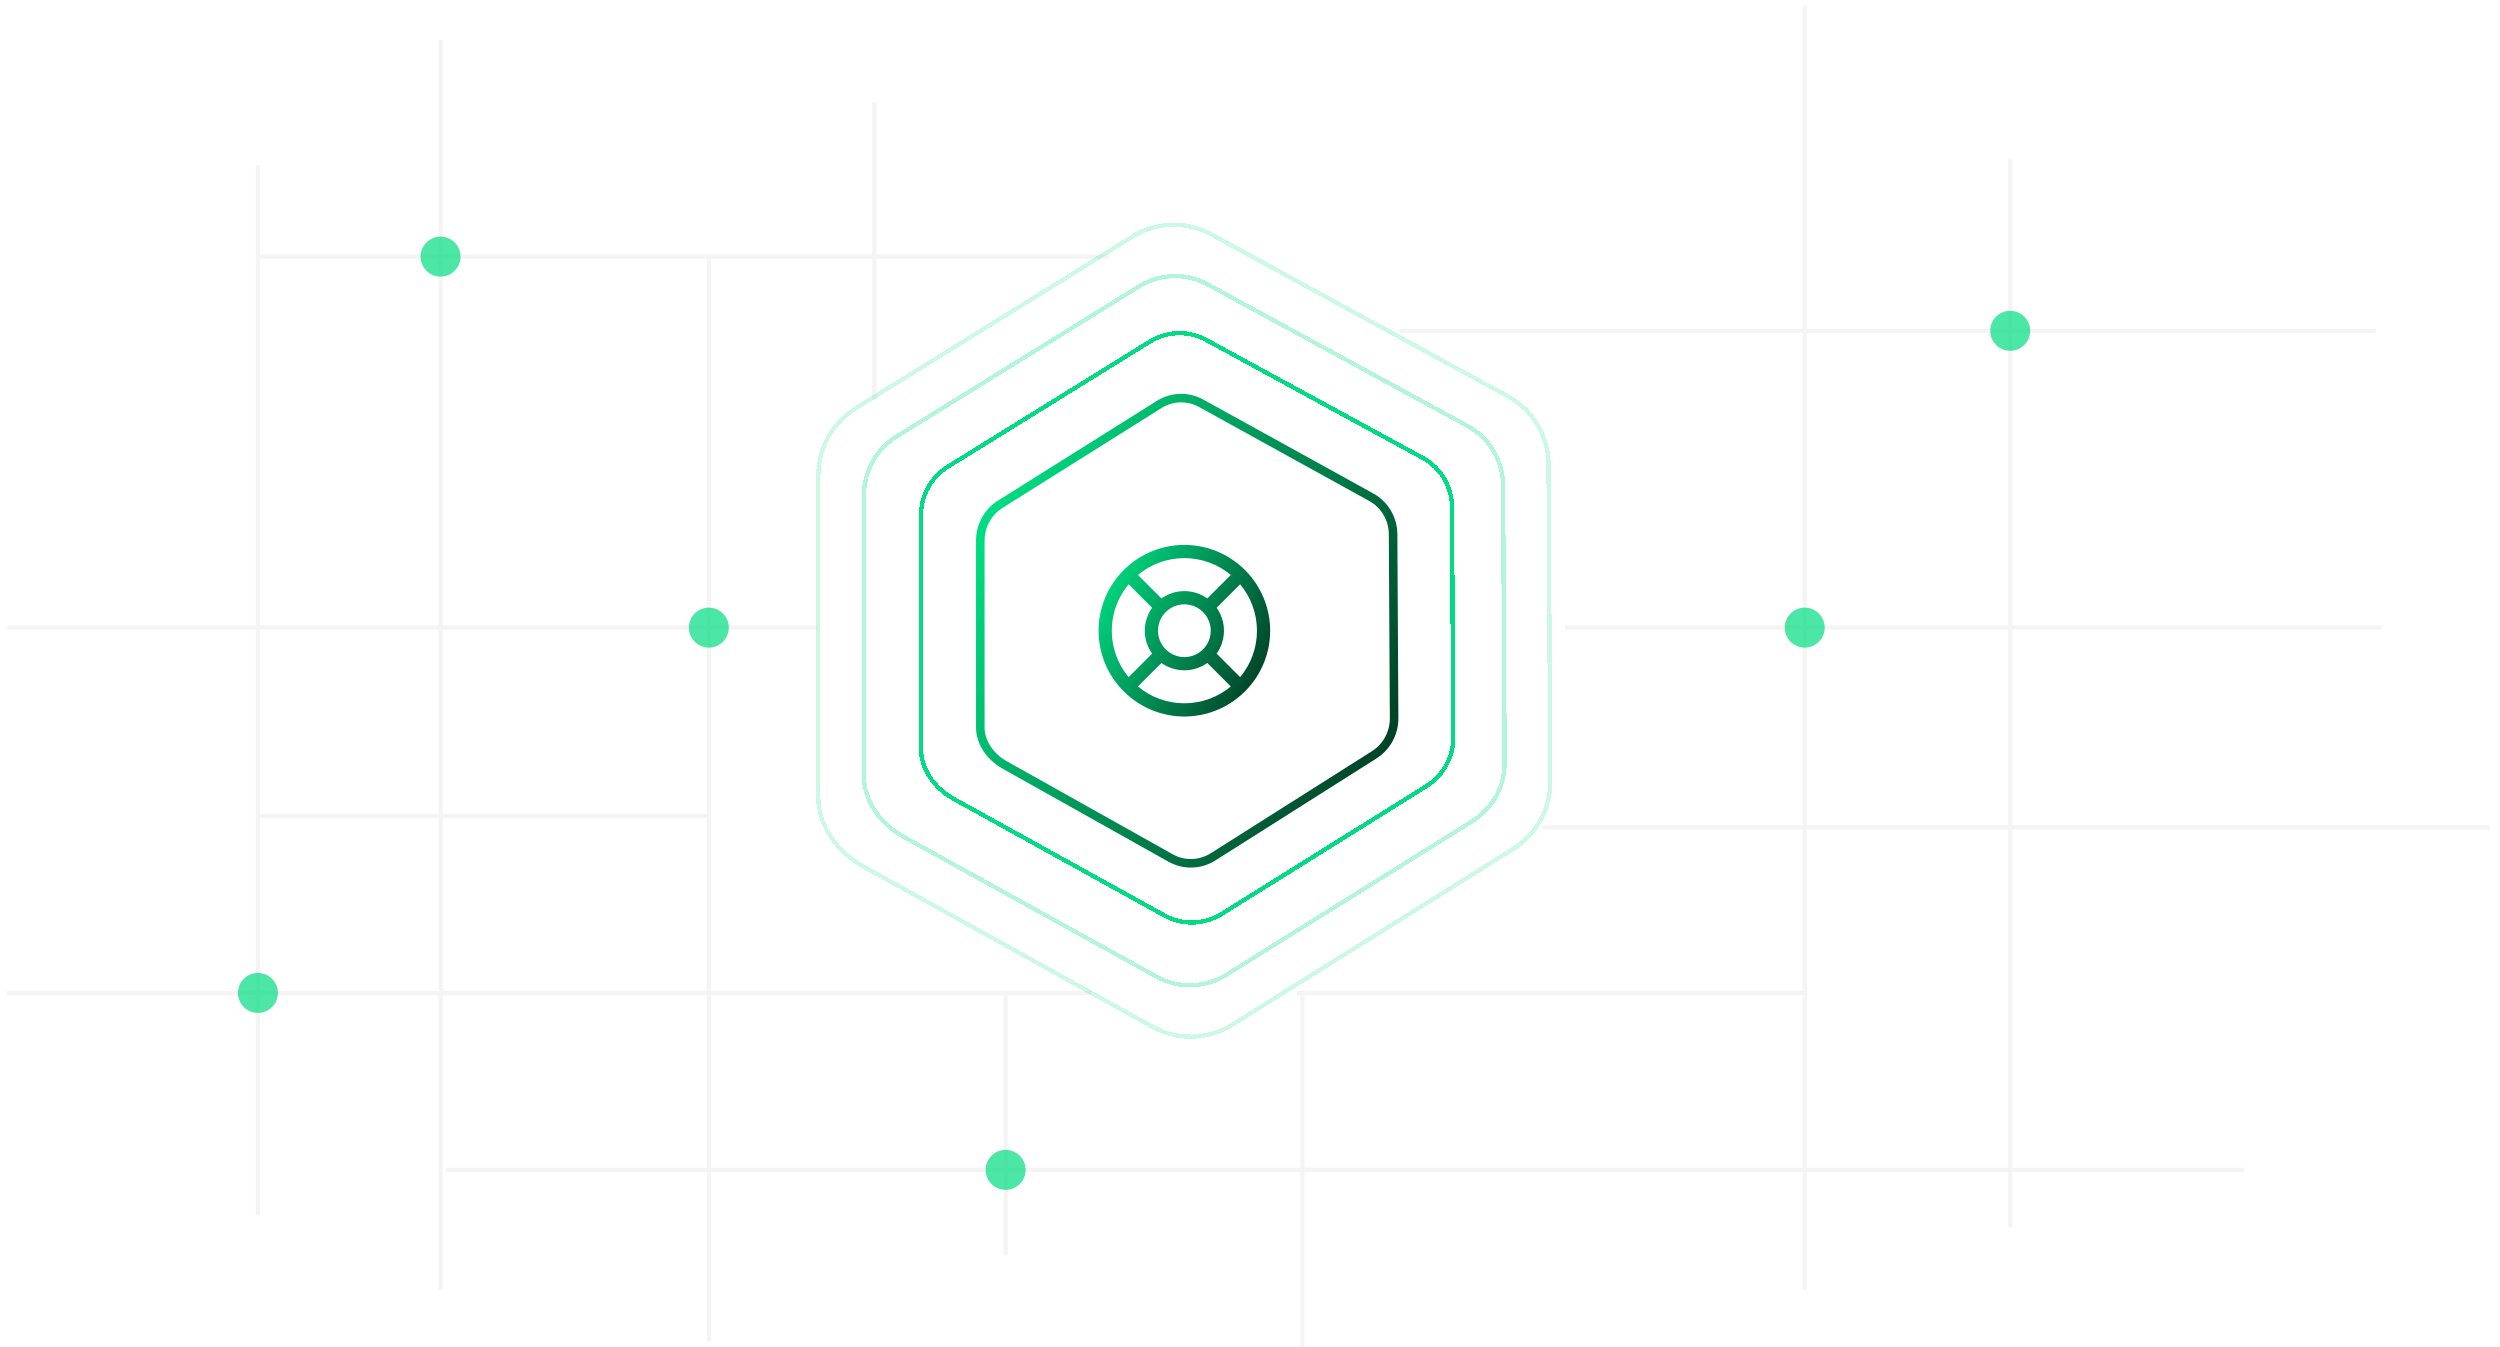 <svg width="438" height="236" viewBox="0 0 438 236" fill="none" xmlns="http://www.w3.org/2000/svg">
<path d="M228.189 173.96V235.96" stroke="#F4F4F5" stroke-width="0.749"/>
<path d="M1.189 173.96H191.189" stroke="#F4F4F5" stroke-width="0.749"/>
<path d="M45.5 44.96H194.189" stroke="#F4F4F5" stroke-width="0.749"/>
<path d="M270.189 144.96H436.189" stroke="#F4F4F5" stroke-width="0.749"/>
<path d="M1.189 109.96L143.189 109.96" stroke="#F4F4F5" stroke-width="0.749"/>
<path d="M45.19 142.96H124.189" stroke="#F4F4F5" stroke-width="0.749"/>
<path d="M274.189 109.96L417.189 109.96" stroke="#F4F4F5" stroke-width="0.749"/>
<path d="M316.189 173.96L227.189 173.96" stroke="#F4F4F5" stroke-width="0.749"/>
<path d="M352.189 27.96V108.767V214.96" stroke="#F4F4F5" stroke-width="0.749"/>
<path d="M316.189 0.96V225.96" stroke="#F4F4F5" stroke-width="0.749"/>
<path d="M245.189 57.96L416.189 57.96" stroke="#F4F4F5" stroke-width="0.749"/>
<path d="M77.189 225.96L77.189 6.96" stroke="#F4F4F5" stroke-width="0.749"/>
<path d="M153.189 17.96V69.96" stroke="#F4F4F5" stroke-width="0.749"/>
<path d="M45.19 28.96L45.19 212.96" stroke="#F4F4F5" stroke-width="0.749"/>
<path d="M124.189 44.96V234.96" stroke="#F4F4F5" stroke-width="0.749"/>
<path d="M176.189 173.96V219.96" stroke="#F4F4F5" stroke-width="0.749"/>
<path d="M78.189 204.96H393.189" stroke="#F4F4F5" stroke-width="0.749"/>
<circle opacity="0.7" cx="124.188" cy="109.96" r="3.5" fill="#00DC82"/>
<circle opacity="0.7" cx="45.188" cy="173.96" r="3.5" fill="#00DC82"/>
<circle opacity="0.7" cx="77.189" cy="44.96" r="3.5" fill="#00DC82"/>
<circle opacity="0.7" cx="352.188" cy="57.96" r="3.5" fill="#00DC82"/>
<circle opacity="0.7" cx="316.188" cy="109.961" r="3.5" fill="#00DC82"/>
<circle opacity="0.7" cx="176.188" cy="204.96" r="3.5" fill="#00DC82"/>
<g filter="url(#filter0_d_1185_61473)">
<path d="M150.052 71.452L150.055 71.45L198.541 41.364C198.541 41.363 198.542 41.363 198.543 41.363C202.755 38.815 207.989 38.709 212.274 41.084L212.276 41.085L264.262 69.469C264.263 69.469 264.263 69.469 264.263 69.469C268.521 71.829 271.2 76.285 271.301 81.176C271.301 81.177 271.301 81.178 271.301 81.179L271.613 136.695L271.613 136.701C271.712 141.575 269.241 146.144 265.108 148.73L215.889 179.528C211.653 182.179 206.33 182.327 201.981 179.916L151.157 151.745C146.75 149.302 143.336 144.652 143.369 139.659L143.369 139.657L143.369 83.218C143.369 83.218 143.369 83.217 143.369 83.217C143.401 78.404 145.934 73.944 150.052 71.452Z" stroke="#00DC82" stroke-opacity="0.2" stroke-width="0.749" shape-rendering="crispEdges"/>
</g>
<g filter="url(#filter1_d_1185_61473)">
<path d="M174.937 87.65L202.753 70.186C205.235 68.666 208.32 68.603 210.846 70.019L240.669 86.495C243.179 87.902 244.758 90.56 244.817 93.477L244.996 125.703C245.054 128.609 243.599 131.332 241.164 132.874L212.93 150.75C210.434 152.33 207.297 152.418 204.733 150.981L175.579 134.629C173 133.183 170.981 130.42 171 127.423L171 94.664C171.019 91.794 172.511 89.136 174.937 87.65Z" fill="white"/>
<path d="M175.328 88.289L175.328 88.289L175.335 88.284L203.144 70.825C203.145 70.824 203.146 70.823 203.147 70.822C205.399 69.445 208.193 69.39 210.48 70.672L210.484 70.675L240.303 87.147C240.303 87.148 240.304 87.148 240.305 87.148C242.577 88.424 244.013 90.834 244.068 93.487C244.068 93.489 244.068 93.49 244.069 93.492L244.247 125.707L244.247 125.718C244.301 128.365 242.975 130.841 240.763 132.241L212.529 150.117C210.264 151.551 207.422 151.63 205.099 150.328L175.945 133.977C173.543 132.629 171.731 130.088 171.749 127.428H171.749V127.423L171.749 94.668C171.749 94.668 171.749 94.667 171.749 94.666C171.767 92.054 173.126 89.637 175.328 88.289Z" stroke="url(#paint0_linear_1185_61473)" stroke-width="1.497"/>
</g>
<path d="M218.225 121.022C220.986 118.216 222.533 114.437 222.533 110.5C222.533 106.563 220.986 102.784 218.225 99.978C218.199 99.937 218.164 99.903 218.123 99.877C218.097 99.836 218.063 99.802 218.022 99.776C215.216 97.015 211.437 95.467 207.5 95.467C203.564 95.467 199.785 97.015 196.979 99.776C196.938 99.802 196.903 99.836 196.877 99.877C196.837 99.903 196.802 99.937 196.776 99.978C194.015 102.784 192.468 106.563 192.468 110.5C192.468 114.437 194.015 118.216 196.776 121.022L196.877 121.123C196.903 121.164 196.938 121.198 196.979 121.224C199.785 123.985 203.564 125.533 207.5 125.533C211.437 125.533 215.216 123.985 218.022 121.224C218.063 121.198 218.097 121.164 218.123 121.123C218.164 121.097 218.199 121.062 218.225 121.022ZM217.271 118.637L213.152 114.518C213.988 113.345 214.437 111.94 214.437 110.5C214.437 109.059 213.988 107.655 213.152 106.482L217.271 102.363C219.175 104.647 220.219 107.526 220.219 110.5C220.219 113.474 219.175 116.353 217.271 118.637ZM202.875 110.5C202.875 109.585 203.147 108.691 203.655 107.93C204.163 107.17 204.885 106.577 205.73 106.227C206.576 105.877 207.506 105.785 208.403 105.964C209.3 106.142 210.124 106.583 210.771 107.23C211.418 107.876 211.858 108.7 212.037 109.598C212.215 110.495 212.123 111.425 211.773 112.27C211.423 113.115 210.83 113.837 210.07 114.345C209.309 114.854 208.415 115.125 207.5 115.125C206.275 115.121 205.101 114.633 204.234 113.766C203.368 112.9 202.879 111.725 202.875 110.5ZM215.638 100.73L211.518 104.849C210.345 104.013 208.941 103.563 207.5 103.563C206.06 103.563 204.655 104.013 203.482 104.849L199.363 100.73C201.647 98.825 204.527 97.782 207.5 97.782C210.474 97.782 213.354 98.825 215.638 100.73ZM197.73 102.363L201.849 106.482C201.013 107.655 200.564 109.059 200.564 110.5C200.564 111.94 201.013 113.345 201.849 114.518L197.73 118.637C195.825 116.353 194.782 113.474 194.782 110.5C194.782 107.526 195.825 104.647 197.73 102.363ZM199.363 120.27L203.482 116.151C204.655 116.987 206.06 117.436 207.5 117.436C208.941 117.436 210.345 116.987 211.518 116.151L215.638 120.27C213.354 122.175 210.474 123.218 207.5 123.218C204.527 123.218 201.647 122.175 199.363 120.27Z" fill="url(#paint1_linear_1185_61473)"/>
<g filter="url(#filter2_d_1185_61473)">
<path d="M166.188 81.689L166.188 81.689L166.192 81.687L201.521 59.807C201.522 59.806 201.522 59.806 201.523 59.806C204.561 57.971 208.337 57.895 211.427 59.605L211.429 59.606L249.31 80.248C249.311 80.249 249.311 80.249 249.311 80.249C252.381 81.948 254.313 85.155 254.386 88.675C254.386 88.676 254.386 88.677 254.386 88.678L254.614 129.052L254.614 129.057C254.685 132.566 252.903 135.855 249.922 137.717L214.057 160.116C211.001 162.024 207.162 162.13 204.025 160.395L166.991 139.907C163.802 138.143 161.344 134.791 161.368 131.207H161.368V131.205L161.368 90.159C161.368 90.159 161.368 90.159 161.368 90.158C161.391 86.694 163.218 83.483 166.188 81.689Z" stroke="#00DC82" stroke-width="0.749" shape-rendering="crispEdges"/>
</g>
<g filter="url(#filter3_d_1185_61473)">
<path d="M157.2 76.408L157.2 76.408L157.204 76.406L199.675 50.107C199.676 50.106 199.676 50.106 199.677 50.106C203.352 47.887 207.92 47.795 211.659 49.863L211.661 49.864L257.199 74.675C257.2 74.675 257.2 74.675 257.201 74.675C260.915 76.731 263.252 80.61 263.34 84.868C263.34 84.869 263.34 84.87 263.34 84.871L263.613 133.398L263.614 133.404C263.7 137.648 261.545 141.626 257.938 143.878L214.824 170.799C211.127 173.108 206.482 173.236 202.687 171.137L158.167 146.512C154.317 144.382 151.34 140.331 151.369 135.989L151.369 135.986L151.369 86.653C151.369 86.652 151.369 86.652 151.369 86.651C151.397 82.461 153.607 78.578 157.2 76.408Z" stroke="#00DC82" stroke-opacity="0.3" stroke-width="0.749" shape-rendering="crispEdges"/>
</g>
<defs>
<filter id="filter0_d_1185_61473" x="124.257" y="20.263" width="166.47" height="180.474" filterUnits="userSpaceOnUse" color-interpolation-filters="sRGB">
<feFlood flood-opacity="0" result="BackgroundImageFix"/>
<feColorMatrix in="SourceAlpha" type="matrix" values="0 0 0 0 0 0 0 0 0 0 0 0 0 0 0 0 0 0 127 0" result="hardAlpha"/>
<feOffset/>
<feGaussianBlur stdDeviation="9.368"/>
<feComposite in2="hardAlpha" operator="out"/>
<feColorMatrix type="matrix" values="0 0 0 0 0 0 0 0 0 0.863 0 0 0 0 0.51 0 0 0 0.54 0"/>
<feBlend mode="normal" in2="BackgroundImageFix" result="effect1_dropShadow_1185_61473"/>
<feBlend mode="normal" in="SourceGraphic" in2="effect1_dropShadow_1185_61473" result="shape"/>
</filter>
<filter id="filter1_d_1185_61473" x="152.263" y="50.263" width="111.471" height="120.474" filterUnits="userSpaceOnUse" color-interpolation-filters="sRGB">
<feFlood flood-opacity="0" result="BackgroundImageFix"/>
<feColorMatrix in="SourceAlpha" type="matrix" values="0 0 0 0 0 0 0 0 0 0 0 0 0 0 0 0 0 0 127 0" result="hardAlpha"/>
<feOffset/>
<feGaussianBlur stdDeviation="9.368"/>
<feComposite in2="hardAlpha" operator="out"/>
<feColorMatrix type="matrix" values="0 0 0 0 0 0 0 0 0 0.863 0 0 0 0 0.51 0 0 0 0.07 0"/>
<feBlend mode="normal" in2="BackgroundImageFix" result="effect1_dropShadow_1185_61473"/>
<feBlend mode="normal" in="SourceGraphic" in2="effect1_dropShadow_1185_61473" result="shape"/>
</filter>
<filter id="filter2_d_1185_61473" x="141.616" y="38.623" width="132.751" height="142.754" filterUnits="userSpaceOnUse" color-interpolation-filters="sRGB">
<feFlood flood-opacity="0" result="BackgroundImageFix"/>
<feColorMatrix in="SourceAlpha" type="matrix" values="0 0 0 0 0 0 0 0 0 0 0 0 0 0 0 0 0 0 127 0" result="hardAlpha"/>
<feOffset/>
<feGaussianBlur stdDeviation="9.689"/>
<feComposite in2="hardAlpha" operator="out"/>
<feColorMatrix type="matrix" values="0 0 0 0 0 0 0 0 0 0.863 0 0 0 0 0.51 0 0 0 0.54 0"/>
<feBlend mode="normal" in2="BackgroundImageFix" result="effect1_dropShadow_1185_61473"/>
<feBlend mode="normal" in="SourceGraphic" in2="effect1_dropShadow_1185_61473" result="shape"/>
</filter>
<filter id="filter3_d_1185_61473" x="132.257" y="29.263" width="150.47" height="162.474" filterUnits="userSpaceOnUse" color-interpolation-filters="sRGB">
<feFlood flood-opacity="0" result="BackgroundImageFix"/>
<feColorMatrix in="SourceAlpha" type="matrix" values="0 0 0 0 0 0 0 0 0 0 0 0 0 0 0 0 0 0 127 0" result="hardAlpha"/>
<feOffset/>
<feGaussianBlur stdDeviation="9.368"/>
<feComposite in2="hardAlpha" operator="out"/>
<feColorMatrix type="matrix" values="0 0 0 0 0 0 0 0 0 0.863 0 0 0 0 0.51 0 0 0 0.54 0"/>
<feBlend mode="normal" in2="BackgroundImageFix" result="effect1_dropShadow_1185_61473"/>
<feBlend mode="normal" in="SourceGraphic" in2="effect1_dropShadow_1185_61473" result="shape"/>
</filter>
<linearGradient id="paint0_linear_1185_61473" x1="171.726" y1="94.456" x2="245.054" y2="130.693" gradientUnits="userSpaceOnUse">
<stop stop-color="#00DC82"/>
<stop offset="1" stop-color="#003F25"/>
</linearGradient>
<linearGradient id="paint1_linear_1185_61473" x1="192.384" y1="101.892" x2="222.541" y2="118.115" gradientUnits="userSpaceOnUse">
<stop stop-color="#00DC82"/>
<stop offset="1" stop-color="#003F25"/>
</linearGradient>
</defs>
</svg>
